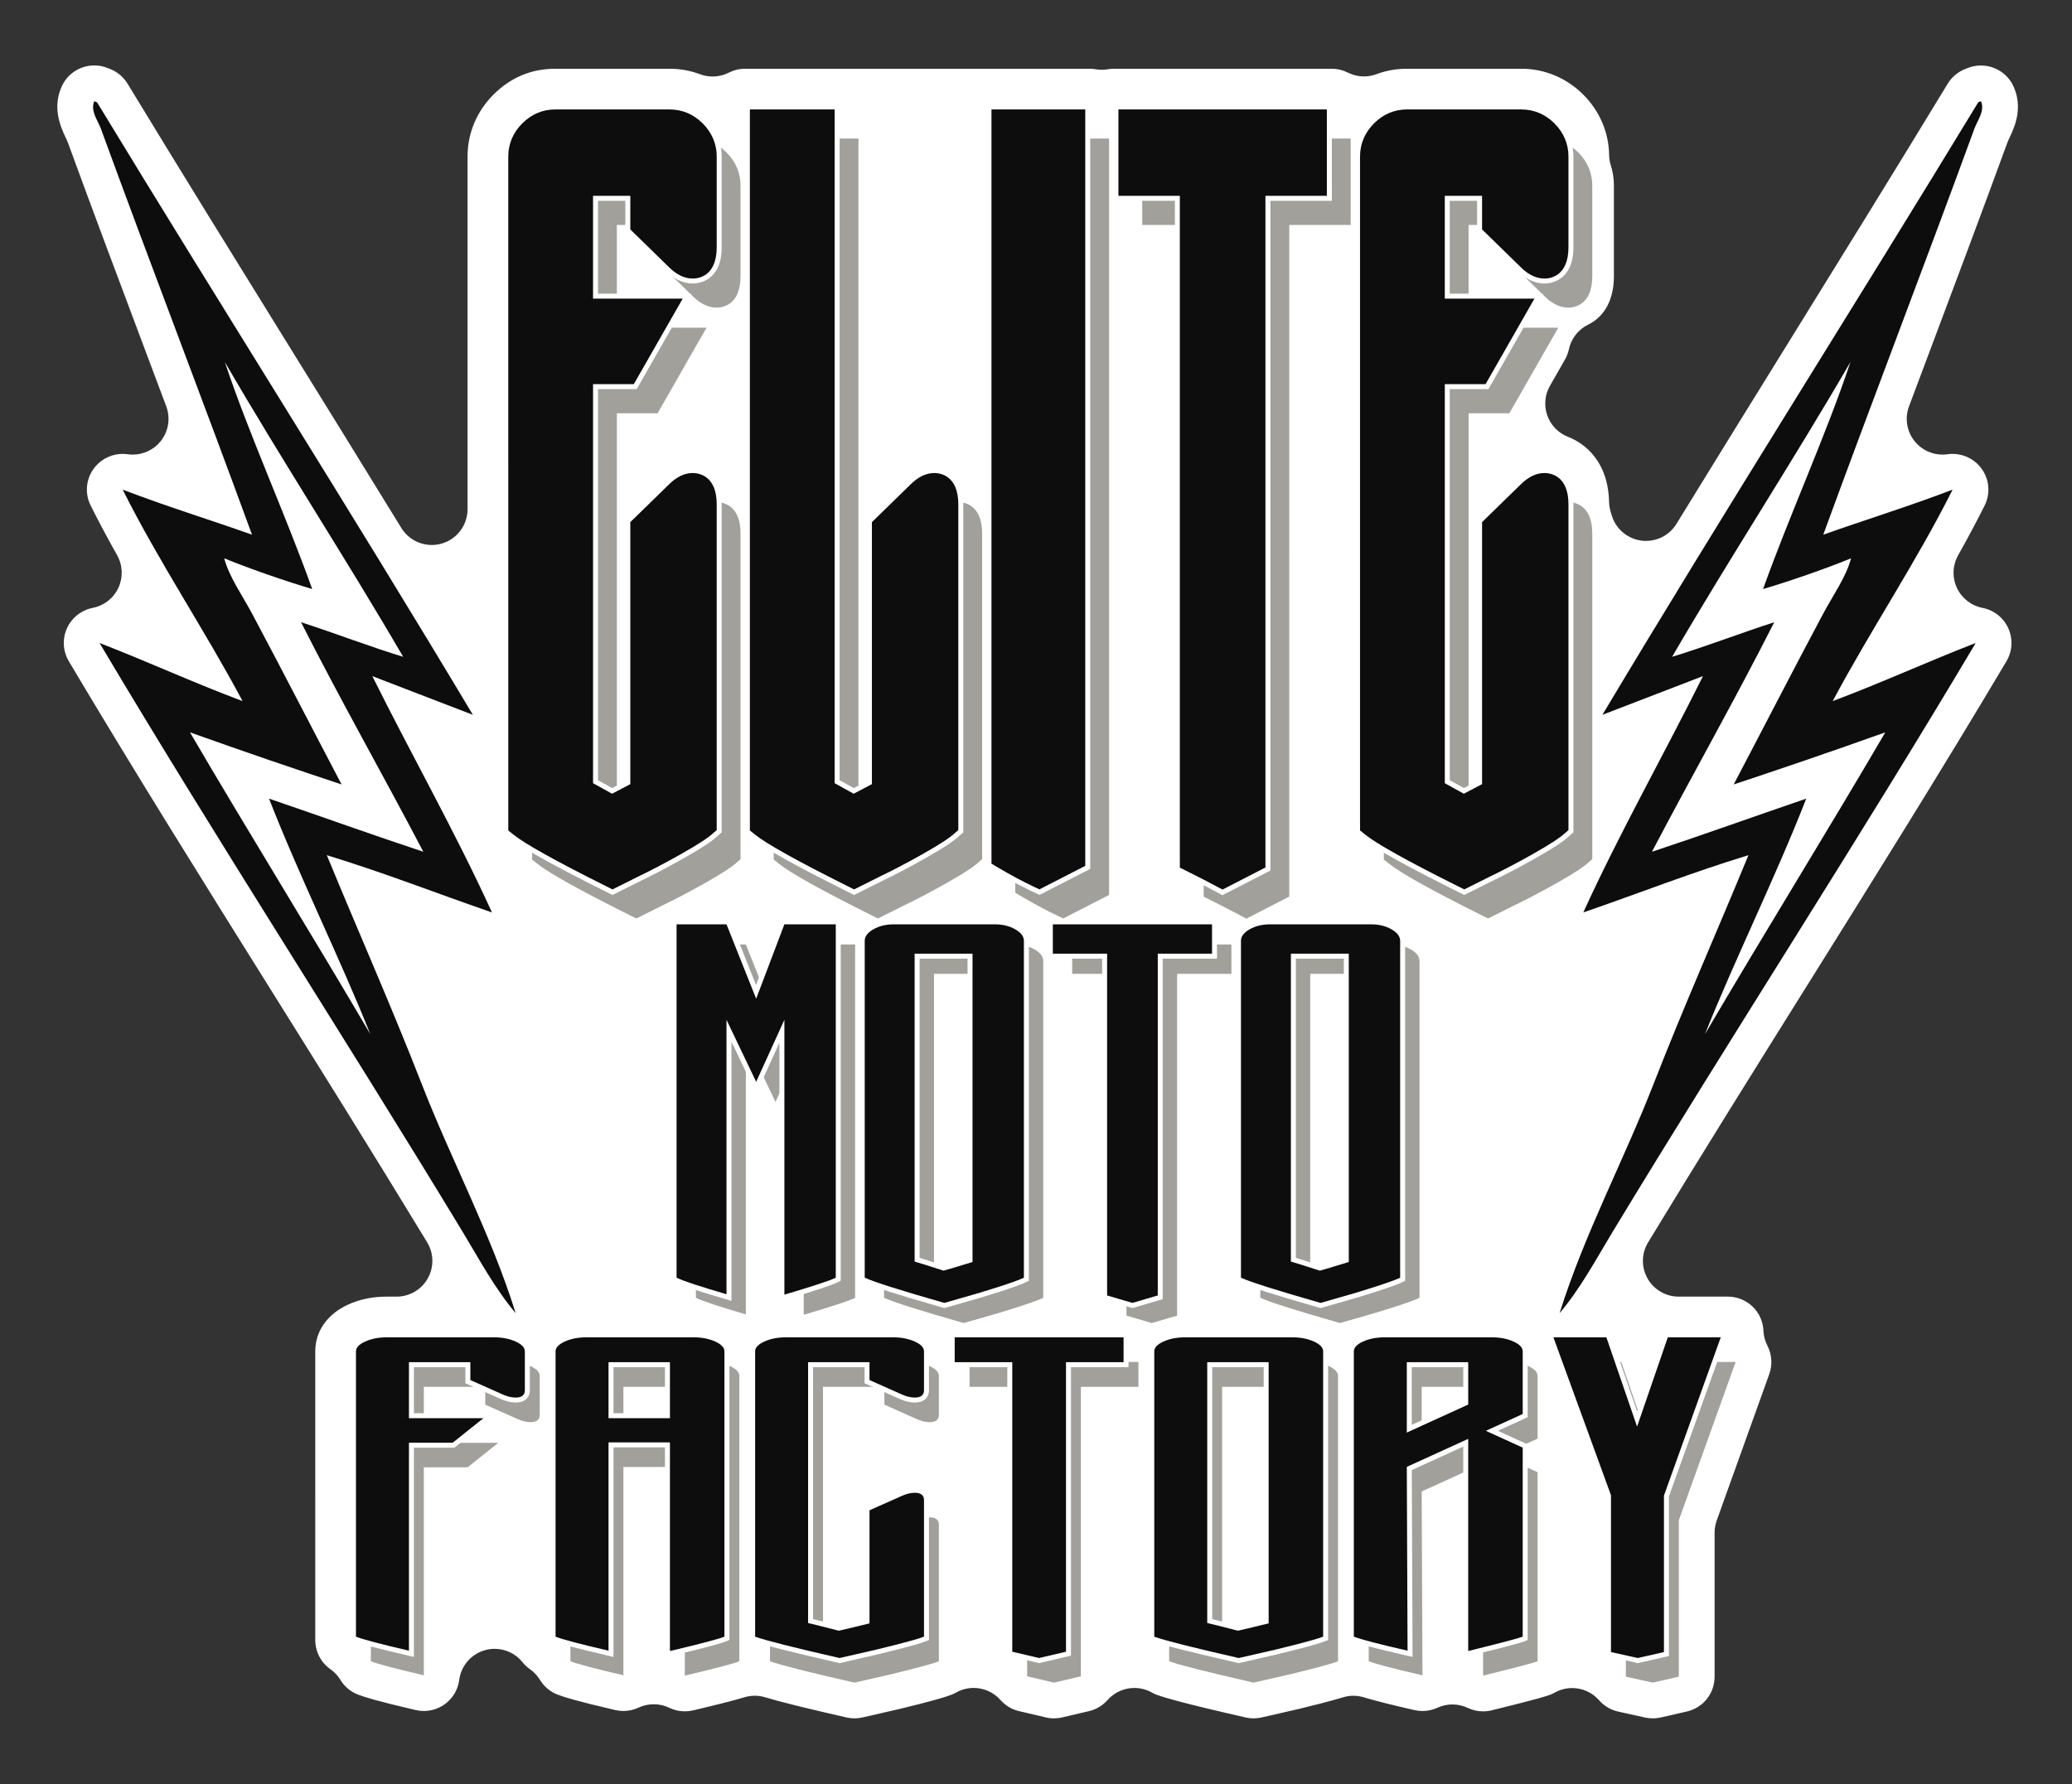 <?xml version="1.0" encoding="utf-8"?>
<!-- Generator: Adobe Illustrator 22.1.0, SVG Export Plug-In . SVG Version: 6.00 Build 0)  -->
<svg version="1.1" id="Layer_1" xmlns="http://www.w3.org/2000/svg" xmlns:xlink="http://www.w3.org/1999/xlink" x="0px" y="0px"
	 width="417.263px" height="359.368px" viewBox="0 0 417.263 359.368"
	 style="enable-background:new 0 0 417.263 359.368;" xml:space="preserve">
<rect x="0" y="0" width="417.263" height="359.368" fill="#333333" stroke="none"/>
<style type="text/css">
	.st0{fill:#FFFFFF;}
	.st1{fill:#A1A09B;}
	.st2{fill-rule:evenodd;clip-rule:evenodd;fill:#0D0D0D;}
	.st3{fill:#0D0D0D;}
</style>
<g>
	<path class="st0" d="M332.831,346.127c-0.521,0-1.047-0.058-1.562-0.172l-5.405-1.196
		c-1.49-0.33-2.819-1.121-3.843-2.288c-1.406-1.602-3.396-2.451-5.415-2.451
		c-1.188,0-2.387,0.294-3.484,0.901c-0.307,0.169-0.575,0.3-0.821,0.397
		c-0.861,0.342-2.491,0.871-11.909,3.189c-0.563,0.139-1.143,0.209-1.721,0.209
		c-1.062,0-2.132-0.241-3.094-0.698c-0.977-0.464-2.033-0.696-3.089-0.696
		c-1.029,0-2.059,0.221-3.016,0.662c-0.939,0.434-1.981,0.662-3.015,0.662
		c-0.536,0-1.075-0.061-1.602-0.181c-4.733-1.08-8.064-1.922-10.183-2.572
		c-0.689-0.212-1.402-0.318-2.115-0.318c-0.717,0-1.434,0.107-2.126,0.321
		c-1.117,0.345-2.645,0.767-4.671,1.288c-2.889,0.742-5.581,1.388-7.998,1.917
		l-3.712,0.846c-0.524,0.119-1.062,0.18-1.6,0.18
		c-0.538,0-1.077-0.061-1.602-0.18c-12.858-2.934-16.355-4.006-17.867-4.557
		c-0.354-0.129-0.701-0.288-1.033-0.474c-1.103-0.616-2.311-0.914-3.508-0.914
		c-2.008,0-3.986,0.839-5.392,2.425c-0.998,1.127-2.29,1.901-3.735,2.24
		l-5.41,1.269c-0.54,0.127-1.092,0.19-1.644,0.19
		c-0.571,0-1.145-0.068-1.703-0.205c-1.515-0.368-3.284-0.783-5.304-1.243
		c-1.465-0.333-2.773-1.113-3.784-2.254c-1.405-1.587-3.384-2.427-5.393-2.427
		c-1.194,0-2.398,0.297-3.5,0.909c-0.312,0.174-0.588,0.308-0.846,0.41
		c-0.773,0.308-2.189,0.796-6.35,1.867c-2.893,0.743-5.585,1.389-8,1.917
		l-3.711,0.846c-0.525,0.119-1.063,0.18-1.6,0.18
		c-0.538,0-1.077-0.061-1.602-0.18c-8.167-1.863-13.52-3.191-16.364-4.061
		c-0.686-0.21-1.395-0.314-2.104-0.314c-0.71,0-1.42,0.105-2.106,0.315
		c-1.929,0.59-5.309,1.452-10.333,2.637c-0.542,0.128-1.099,0.192-1.652,0.192
		c-1.077,0-2.159-0.247-3.13-0.716c-0.988-0.477-2.058-0.715-3.127-0.715
		c-1.043,0-2.087,0.227-3.055,0.681c-0.95,0.444-2.006,0.68-3.055,0.68
		c-0.546,0-1.093-0.062-1.625-0.187c-7.982-1.853-10.426-2.646-11.664-3.129
		c-1.467-0.573-2.684-1.597-3.516-2.959c-0.514-0.842-1.195-1.569-2.002-2.137
		c-0.567-0.399-1.067-0.868-1.486-1.394c-1.387-1.743-3.475-2.716-5.633-2.716
		c-0.641,0-1.288,0.086-1.924,0.263c-2.784,0.771-4.836,3.133-5.213,5.996
		c-0.247,1.87-1.187,3.539-2.647,4.699c-1.269,1.008-2.86,1.562-4.479,1.562
		c-0.546,0-1.093-0.062-1.625-0.187c-7.982-1.853-10.426-2.646-11.664-3.129
		c-1.467-0.573-2.684-1.597-3.516-2.959c-0.514-0.842-1.194-1.568-2-2.135
		c-1.915-1.349-3.058-3.548-3.058-5.884V272.198c0-4.066,2.423-7.505,6.649-9.435
		c2.308-1.052,4.911-1.586,7.733-1.586h1.999c2.6,0,4.999-1.402,6.274-3.668
		c1.276-2.266,1.23-5.044-0.118-7.267c-10.549-17.39-21.683-35.197-31.506-50.91
		c-13.515-21.616-27.49-43.969-40.661-66.144
		c-1.569-2.64-1.289-5.988,0.697-8.332c1.056-1.246,2.521-2.104,4.126-2.414
		c2.269-0.439,4.189-1.941,5.162-4.038c0.973-2.096,0.88-4.532-0.249-6.549
		c-2.03-3.625-3.773-6.897-5.329-10.007c-1.34-2.678-0.907-5.841,1.104-8.059
		c1.363-1.502,3.308-2.364,5.337-2.364c0.339,0,0.68,0.024,1.012,0.071
		c0.34,0.049,0.681,0.073,1.02,0.073c2.163,0,4.233-0.976,5.61-2.689
		c1.593-1.981,2.023-4.656,1.131-7.038c-1.532-4.088-3.061-8.16-4.574-12.189
		c-5.065-13.486-10.303-27.431-15.24-40.955
		c-0.085-0.232-0.182-0.46-0.291-0.683l-0.11-0.227
		c-1.325-2.696-2.611-6.275-0.883-10.267c1.142-2.638,3.737-4.342,6.612-4.342
		c0.899,0,1.786,0.169,2.636,0.504l0.589,0.233
		c1.429,0.57,2.667,1.618,3.474,2.946c10.698,17.618,21.747,35.459,32.433,52.713
		c6.996,11.296,14.925,24.101,22.694,36.765c1.333,2.173,3.679,3.436,6.137,3.436
		c0.65,0,1.307-0.088,1.956-0.271c3.102-0.875,5.244-3.706,5.244-6.929V31.49
		c0-4.652,1.851-9.066,5.213-12.427c3.46-3.46,7.642-5.214,12.429-5.214h23.091
		c2.085,0,4.133,0.372,6.086,1.105c0.818,0.307,1.676,0.459,2.531,0.459
		c1.122,0,2.24-0.262,3.261-0.781c1.024-0.521,2.115-0.784,3.243-0.784h69.539
		c0.331,0,0.717,0.037,1.177,0.112c0.385,0.063,0.774,0.095,1.163,0.095
		s0.778-0.032,1.163-0.095c0.46-0.075,0.846-0.112,1.177-0.112h43.975
		c1.12,0,2.206,0.261,3.228,0.776c1.017,0.513,2.128,0.772,3.243,0.772
		c0.855,0,1.713-0.153,2.53-0.459c1.925-0.723,3.984-1.089,6.12-1.089h23.091
		c4.651,0,9.064,1.852,12.427,5.213c3.292,3.292,5.142,7.615,5.208,12.172
		c0.01,0.699,0.122,1.392,0.332,2.059c0.417,1.323,0.628,2.687,0.628,4.053
		V55.653c0,4.642-1.845,8.103-5.193,9.743c-1.983,0.972-3.411,2.801-3.873,4.961
		c-0.154,0.724-0.42,1.418-0.789,2.063l-3.023,5.291
		c-1.039,1.817-1.235,3.996-0.538,5.97s2.218,3.546,4.167,4.308
		c1.002,0.392,1.901,0.878,2.748,1.486c2.448,1.756,5.396,5.205,5.532,11.66
		c0.015,0.693,0.129,1.381,0.341,2.042c0.049,0.155,0.1,0.309,0.143,0.468
		c0.755,2.771,3.084,4.828,5.927,5.235c0.342,0.049,0.684,0.073,1.022,0.073
		c2.478,0,4.813-1.281,6.135-3.434c7.638-12.446,15.369-24.93,22.19-35.944
		c10.681-17.247,21.726-35.081,32.431-52.71c0.805-1.325,2.041-2.372,3.482-2.949
		l0.54-0.214c0.849-0.335,1.743-0.507,2.651-0.507
		c2.892,0,5.497,1.699,6.636,4.328c1.729,3.994,0.443,7.572-0.871,10.244
		l-0.122,0.252c-0.109,0.223-0.206,0.451-0.291,0.684
		C399.278,42.338,393.823,56.86,389.01,69.672
		c-1.512,4.024-3.037,8.088-4.567,12.171c-0.893,2.381-0.463,5.056,1.131,7.038
		c1.377,1.713,3.448,2.689,5.61,2.689c0.339,0,0.68-0.024,1.021-0.073
		c0.331-0.047,0.672-0.071,1.011-0.071c2.029,0,3.975,0.861,5.336,2.364
		c2.012,2.218,2.445,5.382,1.105,8.06c-1.566,3.129-3.31,6.402-5.328,10.006
		c-1.13,2.017-1.223,4.453-0.25,6.55c0.974,2.097,2.895,3.599,5.164,4.038
		c1.604,0.311,3.068,1.168,4.125,2.414c1.985,2.343,2.266,5.691,0.697,8.332
		c-13.149,22.137-27.114,44.473-40.619,66.074
		c-9.869,15.788-21.011,33.609-31.548,50.979c-1.35,2.223-1.395,5.001-0.119,7.267
		c1.276,2.266,3.674,3.668,6.274,3.668h9.896c2.34,0,4.541,1.143,5.888,3.057
		c0.781,1.109,1.227,2.433,1.287,3.828c0.046,1.038,0.315,2.055,0.792,2.979
		c0.914,1.776,1.055,3.862,0.387,5.724l-10.593,29.517
		c-0.279,0.78-0.423,1.603-0.423,2.432v29.016c0,3.382-2.303,6.269-5.601,7.021
		l-5.255,1.198C333.907,346.066,333.369,346.127,332.831,346.127z"/>
	<g>
		<g>
			<g>
				<path class="st1" d="M127.505,183.1c-10.076-5.039-16.093-8.382-18.395-10.223
					l-0.534-0.427V37.346c0-2.143,0.806-4.035,2.396-5.624
					c1.589-1.59,3.481-2.396,5.624-2.396h23.09c2.142,0,4.034,0.806,5.624,2.396
					c1.59,1.59,2.396,3.482,2.396,5.624V55.653c0,4.252-2.131,4.887-3.402,4.887
					c-1.266,0-2.547-0.64-3.809-1.901l-7.344-7.169v-7.589h-10.35v23.545h17.027
					l-8.223,14.39h-8.804v82.65c1.247,0.653,2.995,1.619,5.217,2.883
					c1.574-0.797,3.294-1.701,5.133-2.696v-53.026l7.356-7.181
					c1.249-1.25,2.531-1.889,3.797-1.889c1.271,0,3.402,0.635,3.402,4.886v64.971
					l-0.488,0.425c-0.963,0.839-2.956,2.108-6.091,3.878
					c-3.036,1.709-5.866,3.194-8.414,4.415l-4.573,2.286L127.505,183.1z"/>
				<path class="st1" d="M139.687,30.749c1.757,0,3.298,0.66,4.618,1.979
					c1.32,1.32,1.979,2.861,1.979,4.618v18.308c0,2.309-0.66,3.464-1.979,3.464
					c-0.881,0-1.814-0.495-2.804-1.485l-6.927-6.762v-8.412h-13.194v26.39h15.998
					l-6.597,11.545h-9.401v84.941c1.319,0.66,3.518,1.868,6.597,3.628
					c1.979-0.99,4.178-2.144,6.597-3.464v-53.273l6.927-6.763
					c0.99-0.99,1.922-1.484,2.804-1.484c1.32,0,1.979,1.154,1.979,3.464v64.324
					c-0.881,0.768-2.832,2.005-5.855,3.712c-3.025,1.703-5.801,3.159-8.329,4.371
					l-3.959,1.979c-9.896-4.948-15.944-8.304-18.142-10.062V37.346
					c0-1.757,0.659-3.298,1.979-4.618c1.32-1.32,2.858-1.979,4.619-1.979
					H139.687 M139.687,27.904h-23.091c-2.533,0-4.764,0.946-6.63,2.813
					c-1.84,1.84-2.812,4.132-2.812,6.629v134.421v1.368l1.068,0.854
					c2.381,1.904,8.48,5.301,18.647,10.384l1.272,0.636l1.272-0.636l3.959-1.979
					c2.529-1.211,5.387-2.711,8.452-4.436c4.291-2.422,5.667-3.469,6.329-4.046
					l0.976-0.85v-1.294v-64.324c0-5.853-3.692-6.308-4.824-6.308
					c-1.658,0-3.278,0.78-4.815,2.317l-6.903,6.739l-0.858,0.837v1.198v51.578
					c-1.292,0.694-2.52,1.339-3.674,1.93c-1.52-0.861-2.8-1.57-3.831-2.124
					V83.238h6.556h1.651l0.819-1.433l6.597-11.545l2.432-4.256h-4.902h-13.154
					V45.304h7.505v5.567v1.199l0.858,0.837l6.927,6.762
					c1.514,1.514,3.134,2.294,4.791,2.294c1.132,0,4.824-0.455,4.824-6.309V37.346
					c0-2.497-0.973-4.789-2.813-6.629C144.476,28.876,142.184,27.904,139.687,27.904
					L139.687,27.904z"/>
			</g>
			<g>
				<path class="st1" d="M176.159,183.1c-10.076-5.039-16.093-8.382-18.394-10.223
					l-0.534-0.427V29.326h14.225v135.14c1.247,0.653,2.995,1.619,5.217,2.883
					c1.578-0.798,3.298-1.702,5.133-2.696v-53.026l7.356-7.181
					c1.249-1.25,2.531-1.889,3.797-1.889c1.271,0,3.402,0.635,3.402,4.886v64.971
					l-0.488,0.425c-0.963,0.839-2.956,2.108-6.091,3.878
					c-3.035,1.708-5.865,3.193-8.413,4.415l-4.574,2.286L176.159,183.1z"/>
				<path class="st1" d="M170.034,30.749v134.586c1.319,0.66,3.518,1.868,6.597,3.628
					c1.979-0.99,4.178-2.144,6.597-3.464v-53.273l6.927-6.763
					c0.99-0.99,1.922-1.484,2.804-1.484c1.32,0,1.979,1.154,1.979,3.464v64.324
					c-0.881,0.768-2.832,2.005-5.855,3.712c-3.025,1.703-5.801,3.159-8.329,4.371
					l-3.959,1.979c-9.896-4.948-15.944-8.304-18.142-10.062V30.749H170.034
					 M172.879,27.904h-2.845h-11.38H155.809v2.845v141.018v1.368l1.068,0.854
					c2.381,1.904,8.48,5.301,18.647,10.384l1.272,0.636l1.272-0.636l3.959-1.979
					c2.529-1.211,5.387-2.711,8.452-4.436c4.291-2.422,5.667-3.469,6.329-4.046
					l0.976-0.85v-1.294v-64.324c0-5.853-3.692-6.308-4.824-6.308
					c-1.658,0-3.278,0.78-4.815,2.317l-6.903,6.739l-0.858,0.837v1.198v51.578
					c-1.292,0.694-2.52,1.339-3.674,1.93c-1.52-0.861-2.8-1.57-3.831-2.124
					v-132.862V27.904L172.879,27.904z"/>
			</g>
			<g>
				<path class="st1" d="M213.462,183.113c-2.106-0.997-4.42-2.238-6.877-3.689
					l-0.699-0.413V29.326h16.04v150.072l-7.83,4.016L213.462,183.113z"/>
				<path class="st1" d="M220.502,30.749v147.781l-6.432,3.299
					c-2.091-0.99-4.345-2.201-6.763-3.629V30.749H220.502 M223.347,27.904h-2.845
					h-13.194h-2.845v2.845v147.451v1.624l1.398,0.826
					c2.493,1.473,4.846,2.735,6.992,3.751l1.268,0.6l1.248-0.64l6.432-3.299
					l1.546-0.793v-1.738V30.749V27.904L223.347,27.904z"/>
			</g>
			<g>
				<path class="st1" d="M250.343,183.082c-1.612-0.861-3.542-1.854-5.737-2.95
					l-0.787-0.393V43.881h-12.369V29.326h39.131v14.555h-12.37v135.846l-7.209,3.707
					L250.343,183.082z"/>
				<path class="st1" d="M269.157,30.749v11.71h-12.37v136.4l-5.773,2.969
					c-1.649-0.882-3.574-1.871-5.773-2.969V42.459h-12.369V30.749H269.157
					 M272.001,27.904h-2.845h-36.285h-2.845v2.845v11.71v2.845h2.845h9.525v133.555
					v1.759l1.574,0.786c2.189,1.093,4.107,2.08,5.702,2.933l1.316,0.704
					l1.327-0.682l5.773-2.969l1.544-0.794v-1.736V45.304h9.525h2.845v-2.845V30.749
					V27.904L272.001,27.904z"/>
			</g>
			<g>
				<path class="st1" d="M299.032,183.1c-10.076-5.039-16.093-8.382-18.395-10.223
					l-0.534-0.427V37.346c0-2.142,0.807-4.034,2.396-5.624
					c1.59-1.59,3.481-2.396,5.624-2.396h23.091c2.143,0,4.035,0.806,5.624,2.396
					c1.59,1.589,2.396,3.481,2.396,5.623V55.653c0,4.252-2.132,4.887-3.402,4.887
					c-1.266,0-2.548-0.64-3.81-1.901l-7.344-7.169v-7.589h-10.35v23.545h17.027
					l-8.224,14.39h-8.804v82.649c1.248,0.654,2.996,1.62,5.217,2.884
					c1.576-0.798,3.297-1.702,5.133-2.696v-53.026l7.355-7.181
					c1.249-1.249,2.53-1.889,3.798-1.889c1.271,0,3.402,0.635,3.402,4.886v64.971
					l-0.488,0.425c-0.966,0.841-2.958,2.109-6.091,3.877
					c-3.036,1.709-5.866,3.194-8.414,4.415l-4.573,2.286L299.032,183.1z"/>
				<path class="st1" d="M311.214,30.749c1.757,0,3.298,0.66,4.618,1.979
					c1.32,1.32,1.979,2.861,1.979,4.618v18.308c0,2.309-0.66,3.464-1.979,3.464
					c-0.881,0-1.814-0.495-2.804-1.485l-6.927-6.762v-8.412h-13.194v26.39h15.998
					l-6.597,11.545h-9.401v84.941c1.319,0.66,3.518,1.868,6.597,3.628
					c1.979-0.99,4.178-2.144,6.597-3.464v-53.273l6.927-6.763
					c0.99-0.99,1.922-1.484,2.804-1.484c1.32,0,1.979,1.154,1.979,3.464v64.324
					c-0.881,0.768-2.832,2.005-5.855,3.712c-3.025,1.703-5.801,3.159-8.329,4.371
					l-3.959,1.979c-9.896-4.948-15.944-8.304-18.142-10.062V37.346
					c0-1.757,0.659-3.298,1.979-4.618c1.32-1.32,2.858-1.979,4.619-1.979
					H311.214 M311.214,27.904h-23.091c-2.533,0-4.764,0.946-6.63,2.813
					c-1.84,1.84-2.812,4.132-2.812,6.629v134.421v1.368l1.068,0.854
					c2.381,1.904,8.48,5.301,18.647,10.384l1.272,0.636l1.272-0.636l3.959-1.979
					c2.529-1.211,5.387-2.711,8.452-4.436c4.291-2.422,5.667-3.469,6.329-4.046
					l0.976-0.85v-1.294v-64.324c0-5.853-3.692-6.308-4.824-6.308
					c-1.658,0-3.278,0.78-4.815,2.317l-6.903,6.739l-0.858,0.837v1.198v51.578
					c-1.291,0.694-2.52,1.339-3.674,1.93c-1.52-0.861-2.8-1.57-3.831-2.124
					V83.238h6.556h1.651l0.819-1.433l6.597-11.545l2.432-4.256h-4.902h-13.154
					V45.304h7.505v5.567v1.199l0.858,0.837l6.927,6.762
					c1.514,1.514,3.134,2.294,4.791,2.294c1.132,0,4.824-0.455,4.824-6.309V37.346
					c0-2.497-0.973-4.789-2.813-6.629C316.003,28.876,313.711,27.904,311.214,27.904
					L311.214,27.904z"/>
			</g>
		</g>
		<g>
			<path class="st1" d="M161.859,209.473l-5.683,12.487l-5.975-12.487v55.274
				c-5.344-1.554-8.695-2.664-10.055-3.33v-71.175h10.055l5.975,14.984l5.683-14.984
				h10.347v71.175c-1.07,0.554-4.518,1.692-10.347,3.413V209.473z"/>
			<path class="st1" d="M194.063,266.495c-8.743-2.497-14.087-4.191-16.029-5.078v-67.845
				c0-0.887,0.583-1.665,1.749-2.331s2.524-0.999,4.08-0.999h20.4
				c1.553,0,2.914,0.333,4.08,0.999s1.749,1.444,1.749,2.331v67.845
				c-0.779,0.388-2.503,1.012-5.174,1.873c-2.673,0.859-5.125,1.595-7.358,2.206
				L194.063,266.495z M193.917,260.002c1.748-0.499,3.69-1.082,5.828-1.748V196.154
				h-11.657v62.018C189.254,258.504,191.196,259.114,193.917,260.002z"/>
			<path class="st1" d="M215.919,190.243h32.059v5.911h-10.93v68.844l-5.1,1.498
				c-1.457-0.445-3.158-0.944-5.101-1.498v-68.844h-10.929V190.243z"/>
			<path class="st1" d="M269.834,266.495c-8.743-2.497-14.087-4.191-16.029-5.078v-67.845
				c0-0.887,0.583-1.665,1.749-2.331c1.166-0.666,2.524-0.999,4.08-0.999h20.4
				c1.553,0,2.914,0.333,4.08,0.999s1.749,1.444,1.749,2.331v67.845
				c-0.779,0.388-2.503,1.012-5.174,1.873c-2.673,0.859-5.125,1.595-7.358,2.206
				L269.834,266.495z M269.689,260.002c1.748-0.499,3.69-1.082,5.828-1.748V196.154
				h-11.657v62.018C265.025,258.504,266.968,259.114,269.689,260.002z"/>
		</g>
		<g>
			<path class="st1" d="M85.352,337.446c-5.669-1.316-9.225-2.257-10.666-2.82v-57.473
				c0-0.751,0.618-1.41,1.854-1.975c1.237-0.564,2.679-0.846,4.328-0.846h21.642
				c1.647,0,3.092,0.282,4.328,0.846c1.237,0.564,1.855,1.223,1.855,1.975v7.828
				c0,0.987-0.618,1.481-1.855,1.481c-0.826,0-1.7-0.212-2.628-0.635l-6.492-2.891
				v-3.597H85.352v11.283h14.994l-6.184,4.937h-8.811V337.446z"/>
			<path class="st1" d="M142.701,274.332c1.647,0,3.092,0.282,4.328,0.846
				c1.237,0.564,1.855,1.223,1.855,1.975v57.473
				c-1.136,0.469-4.792,1.433-10.976,2.891v-42.028h-12.366v41.958
				c-5.669-1.316-9.225-2.257-10.666-2.82v-57.473
				c0-0.751,0.618-1.41,1.854-1.975c1.237-0.564,2.679-0.846,4.328-0.846H142.701z
				 M125.542,290.622h12.366v-11.283h-12.366V290.622z"/>
			<path class="st1" d="M189.074,277.153v7.828c0,0.987-0.618,1.481-1.855,1.481
				c-0.826,0-1.7-0.212-2.628-0.635l-6.492-2.891v-3.597h-12.366v52.536
				c1.236,0.282,3.297,0.799,6.183,1.552c1.855-0.423,3.916-0.917,6.184-1.48
				v-22.777l6.492-2.892c0.928-0.423,1.802-0.635,2.628-0.635
				c1.237,0,1.855,0.494,1.855,1.48v27.503c-0.826,0.328-2.654,0.856-5.488,1.586
				c-2.835,0.729-5.437,1.352-7.806,1.869l-3.71,0.846
				c-9.275-2.115-14.943-3.55-17.004-4.301v-57.473
				c0-0.751,0.618-1.41,1.854-1.975c1.237-0.564,2.679-0.846,4.328-0.846h21.642
				c1.647,0,3.092,0.282,4.328,0.846C188.456,275.743,189.074,276.402,189.074,277.153z"
				/>
			<path class="st1" d="M195.256,274.332h34.008v5.007h-11.594v58.319l-5.41,1.269
				c-1.546-0.376-3.351-0.8-5.41-1.269v-58.319h-11.594V274.332z"/>
			<path class="st1" d="M252.451,338.927c-9.275-2.115-14.943-3.55-17.004-4.301v-57.473
				c0-0.751,0.618-1.41,1.854-1.975c1.237-0.564,2.679-0.846,4.328-0.846h21.642
				c1.647,0,3.092,0.282,4.328,0.846c1.237,0.564,1.855,1.223,1.855,1.975v57.473
				c-0.826,0.328-2.654,0.856-5.488,1.586c-2.835,0.729-5.437,1.352-7.806,1.869
				L252.451,338.927z M252.295,333.427c1.855-0.423,3.916-0.917,6.184-1.48v-52.607
				h-12.366v52.536C247.349,332.157,249.41,332.674,252.295,333.427z"/>
			<path class="st1" d="M298.668,337.517v-42.734l-12.366,5.642l0.154,37.021
				c-5.564-1.27-9.173-2.21-10.82-2.82v-57.473
				c0-0.751,0.618-1.41,1.854-1.975c1.237-0.564,2.679-0.846,4.328-0.846h21.642
				c1.647,0,3.092,0.282,4.328,0.846c1.237,0.564,1.855,1.223,1.855,1.975v12.623
				l-7.42,3.385l7.42,3.385v38.08C308.818,334.954,305.161,335.918,298.668,337.517z
				 M298.668,279.339h-12.366v14.174l12.366-5.642V279.339z"/>
			<path class="st1" d="M338.086,337.728l-5.256,1.198l-5.41-1.198v-31.592l-11.594-31.804
				h10.666l6.183,17.982l6.184-17.982h10.666l-11.438,31.875V337.728z"/>
		</g>
		<path class="st2" d="M398.384,20.602c0.186-0.075,0.366-0.146,0.548-0.218
			c0.843,1.948-0.704,3.843-1.327,5.538c-9.81,26.883-20.523,54.657-30.433,81.778
			c8.391-2.981,17.276-5.712,26.045-9.075
			c-7.277,14.54-16.489,28.218-24.144,42.595
			c10.011-3.756,18.595-7.737,28.801-11.709
			c-23.568,39.676-49.058,78.872-73.126,118.623
			c-3.361,5.558-6.472,11.414-10.672,16.363c5.003-15.975,12.925-30.75,18.963-46.263
			c6.028-15.474,12.754-30.63,19.067-45.979
			c-11.749,3.599-21.378,7.43-33.26,11.536
			c7.364-16.161,16.188-31.679,24.098-47.604
			c-6.751,2.599-13.502,5.198-20.253,7.797
			C347.418,102.629,373.356,61.818,398.384,20.602z M336.734,132.297
			c6.215-1.876,13.235-4.575,20.568-6.969
			c-7.87,15.563-16.525,30.777-24.627,46.239
			c10.898-3.617,19.95-6.897,31.072-10.702
			c-6.216,15.92-14.316,32.211-20.392,47.434
			c11.927-20.338,24.411-40.435,36.312-60.785
			c-11.096,3.96-20.848,7.288-30.531,10.49
			c5.924-11.257,12.03-23.169,17.936-34.235c2.128-3.986,4.696-7.538,5.701-11.308
			c-5.451,2.227-12.616,4.671-17.724,6.194
			c5.466-15.27,12.675-30.977,17.596-45.732
			C361.068,92.889,348.348,112.346,336.734,132.297z"/>
		<path class="st2" d="M95.231,143.987c-6.751-2.599-13.502-5.198-20.253-7.797
			c7.91,15.925,16.734,31.442,24.098,47.604
			c-11.882-4.107-21.511-7.937-33.26-11.536
			c6.313,15.349,13.039,30.505,19.067,45.979c6.038,15.513,13.961,30.288,18.963,46.263
			c-4.2-4.95-7.311-10.805-10.672-16.363
			c-24.068-39.751-49.558-78.947-73.126-118.623
			c10.205,3.971,18.79,7.953,28.801,11.709
			c-7.656-14.376-16.867-28.054-24.144-42.595c8.769,3.363,17.654,6.093,26.045,9.075
			c-9.91-27.121-20.623-54.895-30.433-81.778
			c-0.623-1.695-2.17-3.59-1.327-5.538c0.182,0.072,0.362,0.143,0.549,0.218
			C44.568,61.818,70.505,102.629,95.231,143.987z M45.279,72.922
			c4.922,14.755,12.131,30.462,17.596,45.732
			c-5.109-1.523-12.273-3.967-17.724-6.194c1.005,3.77,3.573,7.322,5.701,11.308
			c5.906,11.066,12.012,22.978,17.936,34.235
			c-9.683-3.201-19.435-6.529-30.531-10.49
			c11.901,20.35,24.385,40.447,36.312,60.785
			c-6.076-15.224-14.177-31.514-20.392-47.434
			c11.122,3.806,20.174,7.086,31.072,10.702
			c-8.102-15.462-16.757-30.676-24.627-46.239
			c7.333,2.394,14.353,5.093,20.568,6.969
			C69.576,112.346,56.856,92.889,45.279,72.922z"/>
		<g>
			<g>
				<path class="st3" d="M121.848,178.964c-10.198-5.1-16.326-8.515-18.735-10.441
					l-1.256-1.004V31.49c0-2.632,1.023-5.047,2.959-6.983
					c1.963-1.963,4.312-2.959,6.983-2.959h23.091c2.632,0,5.047,1.023,6.982,2.959
					c1.936,1.936,2.959,4.351,2.959,6.983v18.308c0,6.481-4.436,6.809-5.324,6.809
					c-1.794,0-3.524-0.821-5.144-2.44l-7.932-7.742v-6.476h-6.505v19.7h18.417
					l-10.42,18.234h-7.997v79.574c0.93,0.502,2.046,1.122,3.343,1.854
					c1.002-0.515,2.058-1.07,3.162-1.662v-52.687l7.911-7.723
					c1.631-1.63,3.369-2.459,5.164-2.459c0.889,0,5.324,0.328,5.324,6.808v65.846
					l-1.147,1c-0.68,0.592-2.084,1.662-6.411,4.104
					c-3.074,1.73-5.929,3.228-8.482,4.452l-5.446,2.724L121.848,178.964z"/>
				<path class="st0" d="M134.89,22.048c2.497,0,4.789,0.973,6.629,2.813
					c1.84,1.84,2.813,4.132,2.813,6.629v18.308c0,5.854-3.692,6.309-4.824,6.309
					c-1.657,0-3.277-0.78-4.791-2.294l-6.927-6.762l-0.858-0.837v-1.199v-5.567
					h-7.505v20.7h13.154h4.902l-2.432,4.256l-6.597,11.545l-0.819,1.433h-1.651
					h-6.556v80.372c1.031,0.553,2.311,1.263,3.831,2.124
					c1.154-0.591,2.382-1.236,3.674-1.93v-51.578v-1.198l0.858-0.837l6.903-6.738
					c1.538-1.538,3.158-2.317,4.815-2.317c1.132,0,4.824,0.455,4.824,6.308v64.324
					v1.294l-0.976,0.85c-0.662,0.577-2.038,1.624-6.329,4.046
					c-3.065,1.725-5.923,3.225-8.452,4.436l-3.959,1.979l-1.272,0.636
					l-1.272-0.636c-10.166-5.084-16.266-8.48-18.647-10.384l-1.068-0.854v-1.368
					V31.49c0-2.497,0.972-4.79,2.812-6.629c1.866-1.866,4.097-2.813,6.63-2.813
					H134.89 M134.89,21.048h-23.091c-2.808,0-5.277,1.045-7.337,3.105
					c-2.031,2.031-3.105,4.568-3.105,7.337v134.421v1.368v0.481l0.375,0.3
					l1.068,0.854c2.437,1.948,8.594,5.382,18.824,10.498l1.272,0.636l0.447,0.224
					l0.447-0.224l1.272-0.636l3.959-1.979c2.546-1.219,5.41-2.722,8.495-4.459
					c4.372-2.468,5.801-3.558,6.496-4.163l0.976-0.85l0.343-0.299v-0.455v-1.294
					v-64.324c0-6.956-4.852-7.308-5.824-7.308c-1.932,0-3.79,0.878-5.522,2.61
					l-6.894,6.73l-0.858,0.837l-0.301,0.294v0.421v1.198v50.98
					c-0.917,0.49-1.805,0.956-2.651,1.393c-1.078-0.608-2.034-1.139-2.854-1.584
					V78.383h5.556h1.651h0.58l0.288-0.504l0.819-1.433l6.597-11.545l2.432-4.256
					l0.855-1.496h-1.723h-4.902h-12.154V40.448h5.505v4.567v1.199v0.421
					l0.301,0.294l0.858,0.837l6.927,6.762c1.708,1.708,3.558,2.578,5.489,2.578
					c0.973,0,5.824-0.352,5.824-7.309V31.49c0-2.768-1.074-5.305-3.106-7.337
					C140.195,22.122,137.658,21.048,134.89,21.048L134.89,21.048z"/>
			</g>
			<g>
				<path class="st3" d="M170.503,178.964c-10.198-5.1-16.326-8.515-18.735-10.441
					l-1.256-1.004V21.548h18.07v135.908c0.93,0.503,2.047,1.122,3.343,1.855
					c1.002-0.515,2.059-1.07,3.162-1.662v-52.687l7.911-7.723
					c1.631-1.63,3.369-2.459,5.165-2.459c0.889,0,5.324,0.328,5.324,6.808v65.846
					l-1.148,1c-0.677,0.59-2.078,1.659-6.411,4.104
					c-3.078,1.733-5.932,3.23-8.481,4.452l-5.447,2.724L170.503,178.964z"/>
				<path class="st0" d="M168.082,22.048v2.845v132.862c1.031,0.553,2.311,1.263,3.831,2.124
					c1.154-0.591,2.382-1.236,3.674-1.93v-51.578v-1.198l0.858-0.837l6.903-6.738
					c1.538-1.538,3.158-2.317,4.815-2.317c1.132,0,4.824,0.455,4.824,6.308v64.324
					v1.294l-0.976,0.85c-0.662,0.577-2.038,1.624-6.329,4.046
					c-3.065,1.725-5.923,3.225-8.452,4.436l-3.959,1.979l-1.272,0.636
					l-1.272-0.636c-10.166-5.084-16.266-8.48-18.647-10.384l-1.068-0.854v-1.368
					V24.893v-2.845h2.845h11.38H168.082 M169.082,21.048h-1h-2.845h-11.38h-2.845h-1v1
					v2.845v141.018v1.368v0.481l0.375,0.3l1.068,0.854
					c2.436,1.948,8.594,5.382,18.824,10.498l1.272,0.636l0.447,0.224l0.447-0.224
					l1.272-0.636l3.959-1.979c2.546-1.219,5.409-2.722,8.495-4.459
					c4.371-2.467,5.801-3.558,6.496-4.163l0.976-0.85l0.343-0.299v-0.455v-1.294
					v-64.324c0-6.956-4.852-7.308-5.824-7.308c-1.932,0-3.79,0.878-5.522,2.61
					l-6.894,6.73l-0.858,0.837l-0.301,0.294v0.421v1.198v50.98
					c-0.916,0.489-1.804,0.956-2.651,1.393c-1.078-0.608-2.034-1.139-2.854-1.584
					V24.893v-2.845V21.048L169.082,21.048z"/>
			</g>
			<g>
				<path class="st3" d="M207.843,178.996c-2.162-1.024-4.528-2.293-7.032-3.772
					l-1.645-0.971V21.548h19.885v153.169l-9.718,4.984L207.843,178.996z"/>
				<path class="st0" d="M218.55,22.048v2.845v147.781v1.738l-1.547,0.793l-6.432,3.299
					l-1.248,0.64l-1.268-0.6c-2.146-1.016-4.498-2.278-6.992-3.751l-1.398-0.826
					v-1.624V24.893v-2.845h2.845h13.195H218.55 M219.55,21.048h-1h-2.845h-13.195
					h-2.845h-1v1v2.845v147.451v1.624v0.571l0.492,0.29l1.398,0.826
					c2.519,1.488,4.899,2.764,7.073,3.793l1.268,0.6l0.446,0.211l0.439-0.225
					l1.248-0.64l6.432-3.299l1.547-0.793l0.544-0.279v-0.611v-1.738V24.893v-2.845
					V21.048L219.55,21.048z"/>
			</g>
			<g>
				<path class="st3" d="M244.64,178.922c-1.6-0.855-3.514-1.84-5.69-2.927
					l-1.851-0.924V39.948h-12.369V21.548h42.975v18.4h-12.37v135.096l-9.148,4.705
					L244.64,178.922z"/>
				<path class="st0" d="M267.205,22.048v2.845v11.71v2.845h-2.845h-9.525v133.555v1.736
					l-1.544,0.794l-5.773,2.969l-1.327,0.682l-1.316-0.704
					c-1.596-0.854-3.515-1.84-5.702-2.933l-1.574-0.786v-1.759V39.448h-9.525
					h-2.845v-2.845V24.893v-2.845h2.845h36.285H267.205 M268.205,21.048h-1h-2.845
					h-36.285h-2.845h-1v1v2.845v11.71v2.845v1h1h2.845h8.525v132.555v1.759v0.618
					l0.553,0.276l1.574,0.786c2.179,1.088,4.09,2.071,5.678,2.92l1.316,0.704
					l0.463,0.247l0.466-0.24l1.327-0.682l5.773-2.969l1.544-0.794l0.543-0.279
					v-0.61v-1.736V40.448h8.525h2.845h1v-1v-2.845V24.893v-2.845V21.048
					L268.205,21.048z"/>
			</g>
			<g>
				<path class="st3" d="M293.376,178.964c-10.199-5.1-16.327-8.515-18.735-10.441
					l-1.256-1.004V31.49c0-2.632,1.022-5.047,2.958-6.983
					c1.964-1.963,4.312-2.959,6.983-2.959h23.091c2.633,0,5.048,1.023,6.983,2.959
					c1.936,1.936,2.959,4.351,2.959,6.983v18.308c0,6.481-4.436,6.809-5.324,6.809
					c-1.794,0-3.525-0.821-5.145-2.44l-7.931-7.742v-6.476h-6.506v19.7h18.417
					l-10.419,18.234h-7.998v79.573c0.93,0.503,2.047,1.122,3.343,1.855
					c1.002-0.515,2.059-1.07,3.163-1.662v-52.687l7.91-7.723
					c1.632-1.63,3.37-2.459,5.165-2.459c0.889,0,5.324,0.328,5.324,6.808v65.846
					l-1.147,1c-0.679,0.591-2.082,1.661-6.411,4.104
					c-3.074,1.73-5.929,3.228-8.482,4.452l-5.447,2.724L293.376,178.964z"/>
				<path class="st0" d="M306.417,22.048c2.497,0,4.789,0.973,6.629,2.813
					c1.84,1.84,2.813,4.132,2.813,6.629v18.308c0,5.854-3.692,6.309-4.824,6.309
					c-1.657,0-3.277-0.78-4.791-2.294l-6.927-6.762l-0.858-0.837v-1.199v-5.567
					h-7.505v20.7h13.154h4.902l-2.432,4.256l-6.597,11.545l-0.819,1.433h-1.651
					h-6.556v80.372c1.031,0.553,2.311,1.263,3.831,2.124
					c1.154-0.591,2.382-1.236,3.674-1.93v-51.578v-1.198l0.858-0.837l6.903-6.738
					c1.538-1.538,3.158-2.317,4.815-2.317c1.132,0,4.824,0.455,4.824,6.308v64.324
					v1.294l-0.976,0.85c-0.662,0.577-2.038,1.624-6.329,4.046
					c-3.065,1.725-5.923,3.225-8.452,4.436l-3.959,1.979l-1.272,0.636l-1.272-0.636
					c-10.166-5.084-16.266-8.48-18.647-10.384l-1.068-0.854v-1.368V31.49
					c0-2.497,0.972-4.79,2.812-6.629c1.866-1.866,4.097-2.813,6.63-2.813H306.417
					 M306.417,21.048H283.326c-2.808,0-5.276,1.045-7.337,3.105
					c-2.031,2.031-3.105,4.568-3.105,7.337v134.421v1.368v0.481l0.375,0.3
					l1.068,0.854c2.436,1.948,8.594,5.382,18.824,10.498l1.272,0.636l0.447,0.224
					l0.447-0.224l1.272-0.636l3.959-1.979c2.547-1.22,5.41-2.723,8.495-4.459
					c4.372-2.468,5.801-3.558,6.496-4.163l0.976-0.85l0.343-0.299v-0.455v-1.294
					v-64.324c0-6.956-4.852-7.308-5.824-7.308c-1.932,0-3.79,0.878-5.522,2.61
					l-6.894,6.73l-0.858,0.837l-0.301,0.294v0.421v1.198v50.979
					c-0.917,0.49-1.805,0.956-2.651,1.393c-1.079-0.609-2.035-1.14-2.854-1.584
					V78.383h5.556h1.651h0.58l0.288-0.504l0.819-1.433l6.597-11.545l2.432-4.256
					l0.855-1.496h-1.723h-4.902h-12.154V40.448h5.505v4.567v1.199v0.421
					l0.302,0.294l0.858,0.837l6.927,6.762c1.708,1.708,3.558,2.578,5.489,2.578
					c0.973,0,5.824-0.352,5.824-7.309V31.49c0-2.768-1.074-5.305-3.106-7.337
					C311.722,22.122,309.185,21.048,306.417,21.048L306.417,21.048z"/>
			</g>
		</g>
		<g>
			<g>
				<path class="st3" d="M157.463,207.723l-5.171,11.363l-5.486-11.465v53.737l-0.64-0.186
					c-5.424-1.578-8.739-2.677-10.135-3.36l-0.28-0.137v-71.987h10.894
					l5.624,14.105l5.35-14.105h11.191v71.979l-0.271,0.14
					c-1.11,0.576-4.524,1.704-10.435,3.449l-0.642,0.189V207.723z"/>
				<path class="st0" d="M168.309,186.188v71.175c-1.07,0.554-4.518,1.692-10.347,3.413
					v-55.358l-5.683,12.487l-5.975-12.487v55.274
					c-5.344-1.554-8.695-2.664-10.055-3.33v-71.175h10.055l5.975,14.984l5.683-14.984
					H168.309 M169.309,185.188h-1h-10.347h-0.69l-0.245,0.645l-4.771,12.58
					l-5.022-12.596l-0.251-0.63h-0.678h-10.055h-1v1v71.175v0.624l0.56,0.274
					c1.422,0.697,4.763,1.806,10.215,3.392l1.279,0.372v-1.332v-50.868l4.073,8.512
					l0.925,1.933l0.887-1.95l3.772-8.289v50.746v1.338l1.283-0.379
					c5.941-1.754,9.384-2.894,10.523-3.484l0.54-0.28v-0.608v-71.175V185.188
					L169.309,185.188z"/>
			</g>
			<g>
				<path class="st3" d="M190.028,262.921c-8.72-2.491-14.137-4.208-16.1-5.104
					l-0.292-0.134v-68.166c0-1.077,0.673-2.007,2.001-2.765
					c1.237-0.707,2.693-1.065,4.328-1.065h20.4c1.635,0,3.091,0.358,4.328,1.065
					c1.328,0.758,2.001,1.688,2.001,2.765v68.154l-0.277,0.138
					c-0.809,0.402-2.524,1.024-5.243,1.901c-2.671,0.859-5.154,1.603-7.38,2.212
					l-3.629,1.036L190.028,262.921z M184.691,253.74
					c1.174,0.345,2.966,0.91,5.339,1.684c1.588-0.455,3.375-0.99,5.318-1.593
					v-61.232h-10.657V253.74z"/>
				<path class="st0" d="M200.366,186.188c1.553,0,2.914,0.333,4.08,0.999
					s1.749,1.444,1.749,2.331v67.845c-0.779,0.388-2.503,1.012-5.174,1.873
					c-2.673,0.859-5.125,1.595-7.358,2.206l-3.497,0.999
					c-8.743-2.497-14.087-4.191-16.029-5.078v-67.845
					c0-0.887,0.583-1.665,1.749-2.331s2.524-0.999,4.08-0.999H200.366
					 M190.02,255.947c1.748-0.499,3.69-1.082,5.828-1.748v-62.101h-11.657v62.018
					C185.357,254.449,187.3,255.059,190.02,255.947 M200.366,185.188h-20.4
					c-1.723,0-3.263,0.38-4.576,1.131c-1.495,0.854-2.253,1.93-2.253,3.199
					v67.845v0.643l0.585,0.267c2.013,0.919,7.302,2.597,16.17,5.129l0.275,0.078
					l0.275-0.078l3.497-0.999c2.222-0.608,4.712-1.355,7.39-2.216
					c2.744-0.885,4.481-1.516,5.313-1.93l0.555-0.276v-0.619v-67.845
					c0-1.269-0.758-2.345-2.253-3.199C203.628,185.568,202.089,185.188,200.366,185.188
					L200.366,185.188z M185.191,193.098h9.657v60.364
					c-1.745,0.539-3.358,1.022-4.809,1.439c-2.077-0.677-3.702-1.191-4.848-1.534
					V193.098L185.191,193.098z"/>
			</g>
			<g>
				<path class="st3" d="M227.905,262.918c-1.454-0.444-3.152-0.942-5.091-1.495
					l-0.363-0.104v-68.721h-10.929v-6.911h33.059v6.911h-10.93V261.316l-5.603,1.646
					L227.905,262.918z"/>
				<path class="st0" d="M244.081,186.188v5.911h-10.93v68.844l-5.1,1.498
					c-1.457-0.445-3.158-0.944-5.101-1.498v-68.844h-10.929v-5.911H244.081
					 M245.081,185.188h-1h-32.059h-1v1v5.911v1h1h9.929v67.844v0.755l0.726,0.207
					c1.934,0.551,3.644,1.053,5.083,1.493l0.286,0.087l0.287-0.084l5.1-1.498
					l0.718-0.211v-0.749v-67.844h9.93h1v-1v-5.911V185.188L245.081,185.188z"/>
			</g>
			<g>
				<path class="st3" d="M265.8,262.921c-8.72-2.491-14.137-4.208-16.1-5.104
					l-0.292-0.134v-68.166c0-1.077,0.673-2.007,2.001-2.765
					c1.237-0.707,2.693-1.065,4.328-1.065h20.4c1.635,0,3.091,0.358,4.328,1.065
					c1.328,0.758,2.001,1.688,2.001,2.765v68.154l-0.277,0.138
					c-0.809,0.402-2.524,1.024-5.243,1.901c-2.671,0.859-5.154,1.603-7.38,2.212
					l-3.629,1.036L265.8,262.921z M260.463,253.74
					c1.174,0.345,2.966,0.91,5.339,1.684c1.588-0.455,3.375-0.99,5.318-1.593
					v-61.232h-10.657V253.74z"/>
				<path class="st0" d="M276.137,186.188c1.553,0,2.914,0.333,4.08,0.999
					s1.749,1.444,1.749,2.331v67.845c-0.779,0.388-2.503,1.012-5.174,1.873
					c-2.673,0.859-5.125,1.595-7.358,2.206l-3.497,0.999
					c-8.743-2.497-14.087-4.191-16.029-5.078v-67.845
					c0-0.887,0.583-1.665,1.749-2.331s2.524-0.999,4.08-0.999H276.137
					 M265.792,255.947c1.748-0.499,3.69-1.082,5.828-1.748v-62.101h-11.657v62.018
					C261.129,254.449,263.071,255.059,265.792,255.947 M276.137,185.188h-20.4
					c-1.723,0-3.263,0.38-4.576,1.131c-1.495,0.854-2.253,1.93-2.253,3.199
					v67.845v0.643l0.585,0.267c2.013,0.919,7.302,2.597,16.17,5.129l0.275,0.078
					l0.275-0.078l3.497-0.999c2.222-0.608,4.712-1.355,7.39-2.216
					c2.744-0.885,4.481-1.516,5.313-1.93l0.555-0.276v-0.619v-67.845
					c0-1.269-0.758-2.345-2.253-3.199C279.4,185.568,277.86,185.188,276.137,185.188
					L276.137,185.188z M260.963,193.098h9.657v60.364
					c-1.745,0.539-3.358,1.022-4.809,1.439c-2.077-0.677-3.702-1.191-4.848-1.534
					V193.098L260.963,193.098z"/>
			</g>
		</g>
		<g>
			<g>
				<path class="st3" d="M82.242,332.978c-5.744-1.334-9.256-2.264-10.734-2.842
					l-0.318-0.124V272.198c0-0.962,0.723-1.779,2.146-2.43
					c1.298-0.591,2.824-0.891,4.536-0.891h21.642c1.713,0,3.239,0.3,4.535,0.891
					c1.426,0.65,2.148,1.468,2.148,2.43v7.828c0,0.74-0.306,1.981-2.355,1.981
					c-0.892,0-1.846-0.229-2.835-0.68l-6.785-3.021v-3.421H82.855v10.283h15.922
					l-7.437,5.937h-8.485v42.018L82.242,332.978z"/>
				<path class="st0" d="M99.513,269.377c1.647,0,3.092,0.282,4.328,0.846
					c1.237,0.564,1.855,1.223,1.855,1.975v7.828c0,0.987-0.618,1.481-1.855,1.481
					c-0.826,0-1.7-0.212-2.628-0.635l-6.492-2.891v-3.597H82.355v11.283H97.349
					l-6.184,4.937h-8.811v41.888c-5.669-1.316-9.225-2.257-10.666-2.82V272.198
					c0-0.751,0.618-1.41,1.854-1.975c1.237-0.564,2.679-0.846,4.328-0.846H99.513
					 M99.513,268.377H77.872c-1.784,0-3.38,0.315-4.743,0.936
					c-1.619,0.739-2.44,1.71-2.44,2.885v57.473v0.683l0.636,0.249
					c1.502,0.587,5.036,1.524,10.804,2.863l1.226,0.285v-1.259v-40.888h7.811h0.35
					l0.274-0.218l6.184-4.937l2.232-1.782H97.349H83.355v-9.283h10.366v2.597v0.649
					l0.593,0.264l6.492,2.891c1.047,0.477,2.071,0.721,3.035,0.721
					c2.65,0,2.855-1.899,2.855-2.481v-7.828c0-1.175-0.821-2.146-2.44-2.884
					C102.894,268.692,101.299,268.377,99.513,268.377L99.513,268.377z"/>
			</g>
			<g>
				<path class="st3" d="M134.412,291.033H123.046v42.088l-0.613-0.143
					c-5.744-1.334-9.256-2.264-10.734-2.842l-0.318-0.124V272.198
					c0-0.962,0.723-1.779,2.146-2.43c1.298-0.591,2.824-0.891,4.536-0.891h21.642
					c1.713,0,3.239,0.3,4.535,0.891c1.426,0.65,2.148,1.468,2.148,2.43v57.808
					l-0.31,0.127c-1.176,0.485-4.791,1.439-11.051,2.915l-0.615,0.146V291.033z
					 M134.412,285.167v-10.283H123.046v10.283H134.412z"/>
				<path class="st0" d="M139.704,269.377c1.647,0,3.092,0.282,4.328,0.846
					c1.237,0.564,1.855,1.223,1.855,1.975v57.473
					c-1.136,0.469-4.792,1.433-10.976,2.891v-42.028H122.546v41.958
					c-5.669-1.316-9.225-2.257-10.666-2.82V272.198
					c0-0.751,0.618-1.41,1.854-1.975c1.237-0.564,2.679-0.846,4.328-0.846H139.704
					 M122.546,285.667H134.912v-11.283H122.546V285.667 M139.704,268.377h-21.642
					c-1.784,0-3.38,0.315-4.743,0.936c-1.619,0.739-2.44,1.71-2.44,2.885
					v57.473v0.683l0.636,0.249c1.502,0.587,5.036,1.524,10.804,2.863l1.226,0.285
					v-1.259v-40.958H133.912v41.028v1.263l1.229-0.29
					c6.287-1.482,9.927-2.444,11.128-2.94l0.618-0.255v-0.669V272.198
					c0-1.175-0.821-2.146-2.44-2.884
					C143.085,268.692,141.489,268.377,139.704,268.377L139.704,268.377z M123.546,275.384
					H133.912v9.283H123.546V275.384L123.546,275.384z"/>
			</g>
			<g>
				<path class="st3" d="M168.962,334.459c-9.245-2.108-14.986-3.562-17.063-4.318
					l-0.329-0.12V272.198c0-0.962,0.723-1.779,2.146-2.43
					c1.298-0.591,2.824-0.891,4.536-0.891h21.642c1.713,0,3.239,0.3,4.535,0.891
					c1.426,0.65,2.148,1.468,2.148,2.43v7.828c0,0.74-0.306,1.981-2.355,1.981
					c-0.892,0-1.846-0.229-2.835-0.68l-6.785-3.021v-3.421h-11.366v51.638
					c1.257,0.295,3.167,0.776,5.69,1.435c1.717-0.393,3.608-0.845,5.676-1.357
					v-22.71l6.789-3.024c0.985-0.449,1.939-0.678,2.831-0.678
					c2.05,0,2.355,1.241,2.355,1.98v27.843l-0.315,0.125
					c-0.854,0.339-2.669,0.864-5.548,1.605c-2.83,0.727-5.462,1.357-7.824,1.873
					l-3.816,0.87L168.962,334.459z"/>
				<path class="st0" d="M179.893,269.377c1.647,0,3.092,0.282,4.328,0.846
					c1.237,0.564,1.855,1.223,1.855,1.975v7.828c0,0.987-0.618,1.481-1.855,1.481
					c-0.826,0-1.7-0.212-2.628-0.635l-6.492-2.891v-3.597h-12.366v52.536
					c1.236,0.282,3.297,0.799,6.183,1.552c1.855-0.423,3.916-0.917,6.184-1.48
					V304.214l6.492-2.892c0.928-0.423,1.802-0.635,2.628-0.635
					c1.237,0,1.855,0.494,1.855,1.48v27.503c-0.826,0.328-2.654,0.856-5.488,1.586
					c-2.835,0.729-5.437,1.352-7.806,1.869l-3.71,0.846
					c-9.275-2.115-14.943-3.55-17.004-4.301V272.198
					c0-0.751,0.618-1.41,1.854-1.975c1.237-0.564,2.679-0.846,4.328-0.846H179.893
					 M179.893,268.377h-21.642c-1.784,0-3.38,0.315-4.743,0.936
					c-1.619,0.739-2.44,1.71-2.44,2.885v57.473v0.7l0.658,0.24
					c2.127,0.775,7.728,2.193,17.124,4.336l0.222,0.051l0.222-0.051l3.71-0.846
					c2.359-0.515,4.997-1.147,7.832-1.876c2.901-0.747,4.735-1.278,5.609-1.625
					l0.631-0.251v-0.679v-27.503c0-0.582-0.206-2.48-2.855-2.48
					c-0.964,0-1.987,0.244-3.043,0.725l-6.484,2.888l-0.593,0.264v0.649v21.995
					c-1.909,0.471-3.608,0.877-5.168,1.234c-2.225-0.58-3.967-1.02-5.198-1.315
					v-50.743h10.366v2.597v0.649l0.593,0.264l6.492,2.891
					c1.047,0.477,2.071,0.721,3.035,0.721c2.65,0,2.855-1.899,2.855-2.481v-7.828
					c0-1.175-0.821-2.146-2.44-2.884
					C183.274,268.692,181.679,268.377,179.893,268.377L179.893,268.377z"/>
			</g>
			<g>
				<path class="st3" d="M209.145,334.458c-1.544-0.376-3.346-0.799-5.403-1.268
					l-0.389-0.088v-58.218h-11.594v-6.007h35.008v6.007h-11.594v58.215l-5.912,1.386
					L209.145,334.458z"/>
				<path class="st0" d="M226.267,269.377v5.007h-11.594v58.319l-5.41,1.269
					c-1.546-0.376-3.351-0.8-5.41-1.269v-58.319h-11.594v-5.007H226.267
					 M227.267,268.377h-1h-34.008h-1v1v5.007v1h1h10.594v57.319v0.798l0.778,0.177
					c2.003,0.456,3.818,0.882,5.396,1.265l0.232,0.056l0.233-0.055l5.41-1.269
					l0.772-0.181v-0.793v-57.319h10.594h1v-1v-5.007V268.377L227.267,268.377z"/>
			</g>
			<g>
				<path class="st3" d="M249.343,334.459c-9.245-2.108-14.986-3.562-17.063-4.318
					l-0.329-0.12V272.198c0-0.962,0.723-1.779,2.146-2.43
					c1.298-0.591,2.824-0.891,4.536-0.891h21.642c1.713,0,3.239,0.3,4.535,0.891
					c1.426,0.65,2.148,1.468,2.148,2.43v57.812l-0.315,0.125
					c-0.854,0.339-2.669,0.864-5.548,1.605c-2.83,0.727-5.462,1.357-7.824,1.873
					l-3.816,0.87L249.343,334.459z M243.616,326.522
					c1.257,0.295,3.167,0.776,5.69,1.435c1.717-0.393,3.608-0.845,5.676-1.357
					v-51.715h-11.366V326.522z"/>
				<path class="st0" d="M260.274,269.377c1.647,0,3.092,0.282,4.328,0.846
					c1.237,0.564,1.855,1.223,1.855,1.975v57.473
					c-0.826,0.328-2.654,0.856-5.488,1.586c-2.835,0.729-5.437,1.352-7.806,1.869
					l-3.71,0.846c-9.275-2.115-14.943-3.55-17.004-4.301V272.198
					c0-0.751,0.618-1.41,1.854-1.975c1.237-0.564,2.679-0.846,4.328-0.846H260.274
					 M249.299,328.471c1.855-0.423,3.916-0.917,6.184-1.48v-52.607h-12.366v52.536
					C244.352,327.202,246.413,327.718,249.299,328.471 M260.274,268.377h-21.642
					c-1.784,0-3.38,0.315-4.743,0.936c-1.619,0.739-2.44,1.71-2.44,2.885
					v57.473v0.7l0.658,0.24c2.127,0.775,7.728,2.193,17.124,4.336l0.222,0.051
					l0.222-0.051l3.71-0.846c2.359-0.515,4.997-1.147,7.832-1.876
					c2.901-0.747,4.735-1.278,5.609-1.625l0.631-0.251v-0.679V272.198
					c0-1.175-0.821-2.146-2.44-2.884
					C263.655,268.692,262.059,268.377,260.274,268.377L260.274,268.377z M244.116,275.384
					h10.366v50.824c-1.909,0.471-3.608,0.877-5.168,1.234
					c-2.225-0.58-3.967-1.02-5.198-1.315V275.384L244.116,275.384z"/>
			</g>
			<g>
				<path class="st3" d="M295.172,290.605l-11.365,5.186l0.156,37.328l-0.614-0.141
					c-5.562-1.269-9.223-2.224-10.883-2.839l-0.326-0.121V272.198
					c0-0.962,0.723-1.779,2.146-2.43c1.298-0.591,2.824-0.891,4.536-0.891h21.642
					c1.713,0,3.239,0.3,4.535,0.891c1.426,0.65,2.148,1.468,2.148,2.43v12.944
					l-6.715,3.064l6.715,3.063v38.741l-0.315,0.125
					c-0.859,0.341-4.471,1.294-11.041,2.911l-0.619,0.152V290.605z M283.805,287.78
					l11.366-5.185v-7.711h-11.366V287.78z"/>
				<path class="st0" d="M300.464,269.377c1.647,0,3.092,0.282,4.328,0.846
					c1.237,0.564,1.855,1.223,1.855,1.975v12.623l-7.42,3.385l7.42,3.385v38.08
					c-0.826,0.328-4.483,1.292-10.976,2.891v-42.734l-12.366,5.642l0.154,37.021
					c-5.564-1.27-9.173-2.21-10.82-2.82V272.198
					c0-0.751,0.618-1.41,1.854-1.975c1.237-0.564,2.679-0.846,4.328-0.846H300.464
					 M283.305,288.558l12.366-5.642v-8.533h-12.366V288.558 M300.464,268.377h-21.642
					c-1.784,0-3.38,0.315-4.743,0.936c-1.619,0.739-2.44,1.71-2.44,2.885
					v57.473v0.696l0.653,0.242c1.704,0.631,5.284,1.566,10.945,2.858l1.228,0.28
					l-0.005-1.259l-0.152-36.376l10.364-4.728v41.178v1.276l1.239-0.305
					c9.796-2.412,10.782-2.804,11.106-2.932l0.631-0.251v-0.679v-38.08v-0.643
					l-0.585-0.267l-5.426-2.475l5.426-2.475l0.585-0.267v-0.643V272.198
					c0-1.175-0.821-2.146-2.44-2.884C303.845,268.692,302.249,268.377,300.464,268.377
					L300.464,268.377z M284.305,275.384h10.366v6.89l-10.366,4.729V275.384
					L284.305,275.384z"/>
			</g>
			<g>
				<polygon class="st3" points="323.924,333.174 323.924,301.269 312.115,268.877 323.852,268.877 
					329.678,285.822 335.506,268.877 347.239,268.877 335.59,301.339 335.59,333.172 
					329.836,334.484 				"/>
				<path class="st0" d="M346.528,269.377l-11.438,31.875v31.521l-5.256,1.198l-5.41-1.198
					v-31.592l-11.594-31.804h10.666l6.183,17.982l6.184-17.982H346.528 M347.949,268.377
					h-1.421h-10.666h-0.714l-0.232,0.675l-5.238,15.232l-5.237-15.232l-0.232-0.675
					h-0.714H312.83h-1.429l0.489,1.342l11.533,31.638v31.415v0.803l0.784,0.174
					l5.41,1.198l0.219,0.049l0.219-0.05l5.256-1.198l0.778-0.177v-0.798v-31.347
					l11.38-31.711L347.949,268.377L347.949,268.377z"/>
			</g>
		</g>
	</g>
</g>
</svg>
